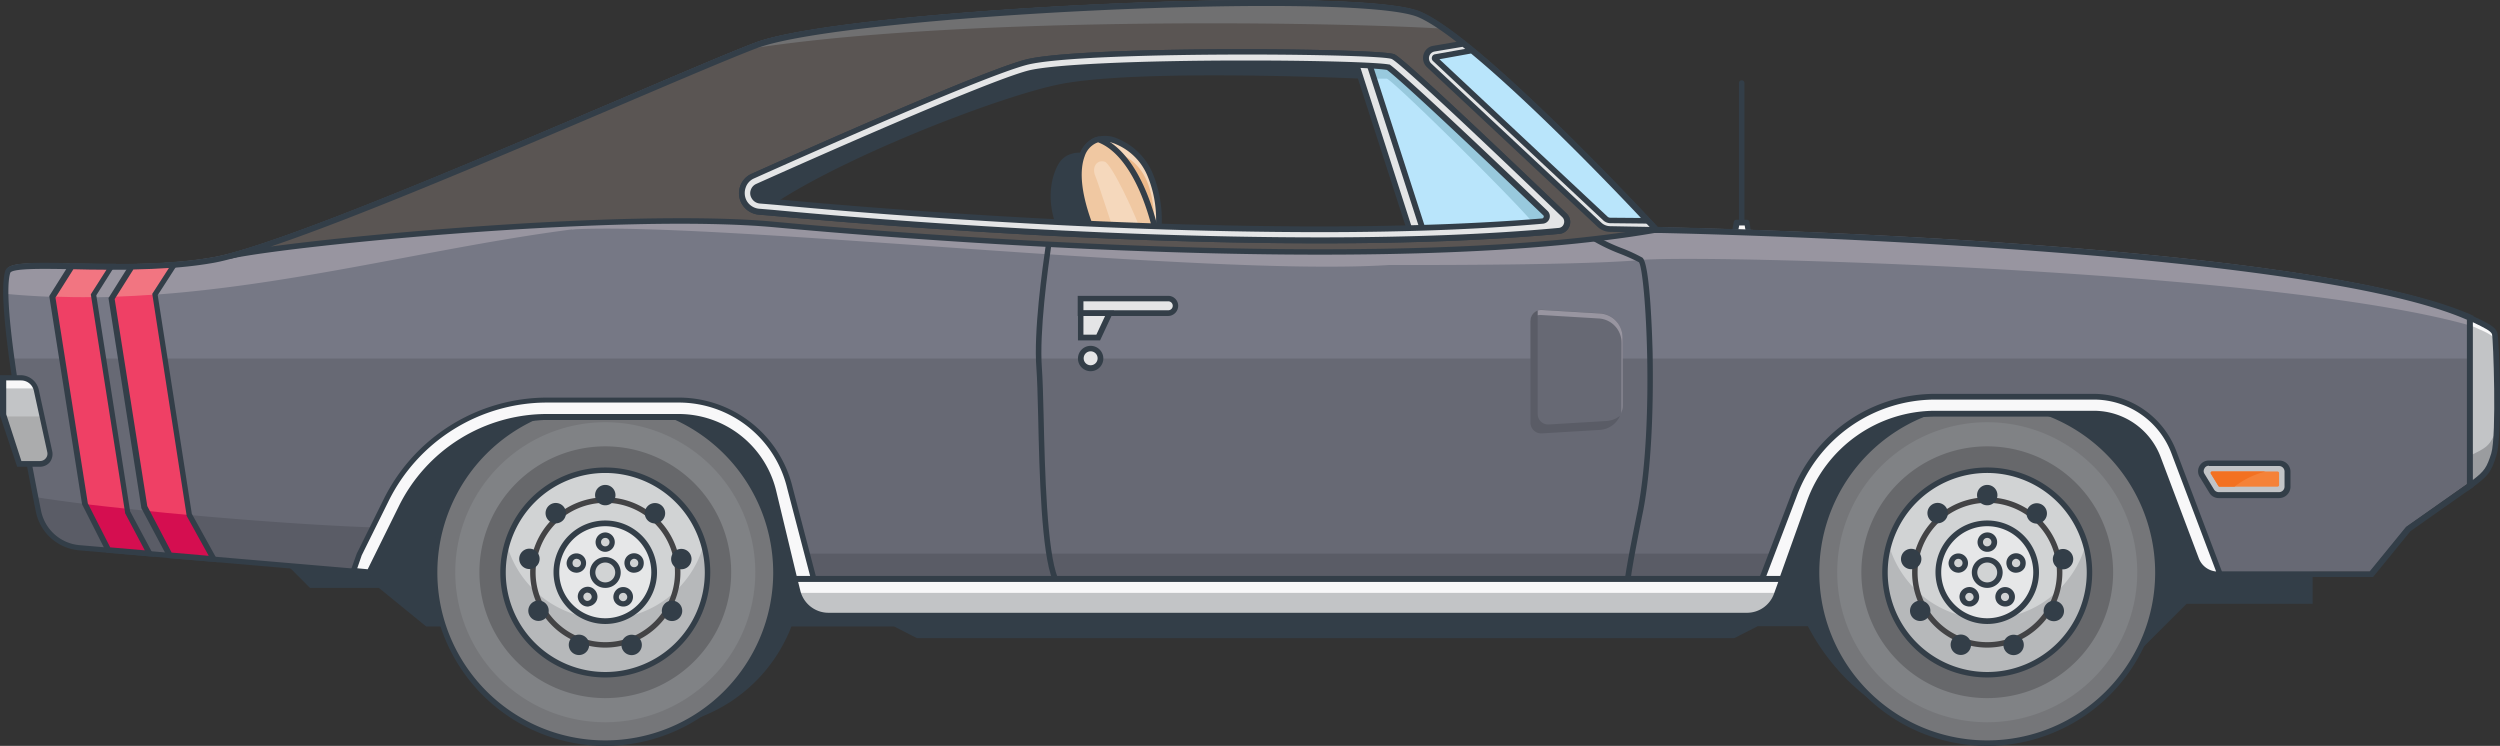  <svg id="car" xmlns="http://www.w3.org/2000/svg" width="578.884" height="172.711" viewBox="0 0 578.884 172.711">
                <rect x="0" y="0" width="578.884" height="172.711" fill="#333333" stroke="none"/>
                <g id="Group_141" data-name="Group 141" transform="translate(307.61 -1618.709)">
                  <g transform="translate(-307.61 1618.709)">
                    <g id="Group_45" data-name="Group 45">
                      <g id="Group_3" data-name="Group 3" transform="translate(400.797 18.616)">
                        <path id="Path_2" data-name="Path 2" d="M897.134,493.326a.639.639,0,0,1-.634-.634V460.434a.634.634,0,1,1,1.267,0v32.259A.575.575,0,0,1,897.134,493.326Z" transform="translate(-894.634 -459.8)" fill="#333e48"/>
                        <path id="Path_3" data-name="Path 3" d="M895.091,516.9h2.362l.634,3.687H894.4Z" transform="translate(-893.744 -484.007)" fill="#f8f8f9"/>
                        <path id="Path_4" data-name="Path 4" d="M897.6,520.754h-3.687a.626.626,0,0,1-.518-.23.588.588,0,0,1-.115-.518l.634-3.687a.675.675,0,0,1,.634-.519h2.362a.627.627,0,0,1,.634.519l.633,3.687a.553.553,0,0,1-.115.518C898.007,520.7,897.834,520.754,897.6,520.754Zm-2.88-1.267h2.131l-.4-2.362h-1.267Z" transform="translate(-893.261 -483.541)" fill="#333e48"/>
                      </g>
                      <path id="Path_5" data-name="Path 5" d="M295.4,571.6v37.674l15.381,15.439h15.957l10.945,8.929H446.039l5.3,2.707H640.573l5.415-2.765h18.088l5.53,6.682h63.827L745.3,628.4h29.206V571.6Z" transform="translate(-239.004 -488.581)" fill="#333e48"/>
                      <g id="Group_4" data-name="Group 4" transform="translate(112.561 95.289)">
                        <path id="Path_6" data-name="Path 6" d="M466.059,629.48a36.58,36.58,0,1,1-36.58-36.58,36.58,36.58,0,0,1,36.58,36.58Z" transform="translate(-392.9 -592.9)" fill="#333e48"/>
                        <path id="Path_7" data-name="Path 7" d="M954.28,592.9a36.558,36.558,0,0,0-36.58,36.58c0,13.249,16.36,36.58,36.58,36.58a36.58,36.58,0,0,0,0-73.159Z" transform="translate(-615.386 -592.9)" fill="#333e48"/>
                      </g>
                      <g id="Group_37" data-name="Group 37" transform="translate(100.003 92.409)">
                        <g id="rear-wheel" data-name="Component 14 – 1" transform="translate(0 0)">
                          <path id="Path_8" data-name="Path 8" d="M451.235,628.417A39.517,39.517,0,1,1,411.717,588.9a39.517,39.517,0,0,1,39.517,39.517Z" transform="translate(-371.566 -588.324)" fill="#757679"/>
                          <path id="Path_9" data-name="Path 9" d="M449.972,631.936A34.736,34.736,0,1,1,415.236,597.2a34.736,34.736,0,0,1,34.736,34.736Z" transform="translate(-375.085 -591.843)" fill="#808285"/>
                          <path id="Path_10" data-name="Path 10" d="M448.5,636.049A29.148,29.148,0,1,1,419.348,606.9,29.148,29.148,0,0,1,448.5,636.049Z" transform="translate(-379.197 -595.955)" fill="#67686b"/>
                          <path id="Path_11" data-name="Path 11" d="M411.251,668.2A40.151,40.151,0,1,1,451.4,628.051,40.184,40.184,0,0,1,411.251,668.2Zm0-79.035a38.884,38.884,0,1,0,38.884,38.884A38.942,38.942,0,0,0,411.251,589.167Z" transform="translate(-371.1 -587.9)" fill="#333e48"/>
                          <path id="Path_12" data-name="Path 12" d="M447.052,640.076A23.676,23.676,0,1,1,423.376,616.4,23.676,23.676,0,0,1,447.052,640.076Z" transform="translate(-383.225 -599.982)" fill="#d1d3d4"/>
                          <path id="Path_13" data-name="Path 13" d="M423.376,663.582A23.759,23.759,0,0,1,400.564,646.3a23.69,23.69,0,1,0,46.488,6.452,23.889,23.889,0,0,0-.864-6.452A23.64,23.64,0,0,1,423.376,663.582Z" transform="translate(-383.225 -612.658)" fill="#b6b8ba"/>
                          <path id="Path_14" data-name="Path 14" d="M422.91,664.019a24.31,24.31,0,1,1,24.31-24.31A24.314,24.314,0,0,1,422.91,664.019Zm0-47.352a23.042,23.042,0,1,0,23.042,23.042A23.073,23.073,0,0,0,422.91,616.667Z" transform="translate(-382.758 -599.558)" fill="#333e48"/>
                          <path id="Path_15" data-name="Path 15" d="M428,662.194a17.4,17.4,0,1,1,17.4-17.4A17.418,17.418,0,0,1,428,662.194Zm0-33.526a16.13,16.13,0,1,0,16.13,16.13A16.14,16.14,0,0,0,428,628.667Z" transform="translate(-387.846 -604.646)" fill="#434345"/>
                          <path id="Path_16" data-name="Path 16" d="M443.8,649.148A11.348,11.348,0,1,1,432.448,637.8,11.348,11.348,0,0,1,443.8,649.148Z" transform="translate(-392.297 -609.055)" fill="#e6e7e8"/>
                          <path id="Path_17" data-name="Path 17" d="M431.982,660.664a11.982,11.982,0,1,1,11.982-11.982A11.973,11.973,0,0,1,431.982,660.664Zm0-22.639a10.657,10.657,0,1,0,10.657,10.657A10.67,10.67,0,0,0,431.982,638.025Z" transform="translate(-391.831 -608.588)" fill="#333e48"/>
                          <path id="Path_18" data-name="Path 18" d="M441.576,655.338a2.938,2.938,0,1,1-2.938-2.938A2.938,2.938,0,0,1,441.576,655.338Z" transform="translate(-398.487 -615.244)" fill="#d1d3d4"/>
                          <path id="Path_19" data-name="Path 19" d="M438.172,658.543a3.572,3.572,0,1,1,3.572-3.572A3.553,3.553,0,0,1,438.172,658.543Zm0-5.876a2.3,2.3,0,1,0,2.3,2.3A2.311,2.311,0,0,0,438.172,652.667Z" transform="translate(-398.02 -614.82)" fill="#333e48"/>
                          <g id="Group_10" data-name="Group 10" transform="translate(31.195 30.877)">
                            <g id="Group_5" data-name="Group 5" transform="translate(6.709)">
                              <path id="Path_20" data-name="Path 20" d="M441.226,644.213a1.613,1.613,0,1,1-1.613-1.613A1.613,1.613,0,0,1,441.226,644.213Z" transform="translate(-437.366 -641.966)" fill="#d1d3d4"/>
                              <path id="Path_21" data-name="Path 21" d="M439.147,645.993a2.249,2.249,0,0,1-2.247-2.247,2.288,2.288,0,0,1,2.247-2.247,2.247,2.247,0,0,1,0,4.493Zm0-3.226a.971.971,0,0,0-.979.979.979.979,0,1,0,1.959,0A.971.971,0,0,0,439.147,642.767Z" transform="translate(-436.9 -641.5)" fill="#333e48"/>
                            </g>
                            <g id="Group_6" data-name="Group 6" transform="translate(0 4.833)">
                              <path id="Path_22" data-name="Path 22" d="M3.226,1.613A1.613,1.613,0,1,1,1.613,0,1.613,1.613,0,0,1,3.226,1.613Z" transform="translate(0.28 3.279) rotate(-72.002)" fill="#d1d3d4"/>
                              <path id="Path_23" data-name="Path 23" d="M427.527,654.389a2.892,2.892,0,0,1-.691-.115,2.272,2.272,0,0,1-1.325-1.094,2.016,2.016,0,0,1-.115-1.728h0a2.241,2.241,0,1,1,2.131,2.938Zm-.864-2.535a1.124,1.124,0,0,0,.058.749.792.792,0,0,0,.576.461.966.966,0,1,0,.576-1.843.927.927,0,0,0-1.21.634Z" transform="translate(-425.253 -649.89)" fill="#333e48"/>
                            </g>
                            <g id="Group_7" data-name="Group 7" transform="translate(2.584 12.58)">
                              <path id="Path_24" data-name="Path 24" d="M3.226,1.613A1.613,1.613,0,1,1,1.613,0,1.613,1.613,0,0,1,3.226,1.613Z" transform="matrix(0.588, -0.809, 0.809, 0.588, 0.015, 2.689)" fill="#d1d3d4"/>
                              <path id="Path_25" data-name="Path 25" d="M432.021,667.925a2.308,2.308,0,0,1-1.325-.461,2.4,2.4,0,0,1-.922-1.5,2.162,2.162,0,0,1,.4-1.671,2.4,2.4,0,0,1,1.5-.922,2.162,2.162,0,0,1,1.671.4,2.4,2.4,0,0,1,.922,1.5,2.162,2.162,0,0,1-.4,1.671,2.4,2.4,0,0,1-1.5.922A.73.73,0,0,1,432.021,667.925Zm0-3.226h-.173a1.1,1.1,0,0,0-.634.4.938.938,0,0,0,.23,1.325h0a.8.8,0,0,0,.691.173,1.1,1.1,0,0,0,.634-.4.8.8,0,0,0,.173-.691,1.1,1.1,0,0,0-.4-.634A1.831,1.831,0,0,0,432.021,664.7Z" transform="translate(-429.738 -663.338)" fill="#333e48"/>
                            </g>
                            <g id="Group_8" data-name="Group 8" transform="translate(10.821 12.637)">
                              <path id="Path_26" data-name="Path 26" d="M3.226,1.613A1.613,1.613,0,1,1,1.613,0,1.613,1.613,0,0,1,3.226,1.613Z" transform="matrix(0.809, -0.588, 0.588, 0.809, 0.028, 1.913)" fill="#d1d3d4"/>
                              <path id="Path_27" data-name="Path 27" d="M446.32,667.966a2.4,2.4,0,0,1-1.843-.922,2.162,2.162,0,0,1-.4-1.671,2.455,2.455,0,0,1,.922-1.5,2.27,2.27,0,0,1,2.65,3.687h0A2.242,2.242,0,0,1,446.32,667.966Zm0-3.168a1.111,1.111,0,0,0-.576.173.944.944,0,0,0-.4.634.757.757,0,0,0,.173.691.951.951,0,1,0,1.555-1.094A.839.839,0,0,0,446.32,664.8Z" transform="translate(-444.038 -663.437)" fill="#333e48"/>
                            </g>
                            <g id="Group_9" data-name="Group 9" transform="translate(13.391 4.838)">
                              <path id="Path_28" data-name="Path 28" d="M3.226,1.613A1.613,1.613,0,1,1,1.613,0,1.613,1.613,0,0,1,3.226,1.613Z" transform="translate(0.225 1.235) rotate(-17.998)" fill="#d1d3d4"/>
                              <path id="Path_29" data-name="Path 29" d="M450.746,654.393a2.147,2.147,0,0,1-2.131-1.555,2.241,2.241,0,1,1,4.263-1.383h0a2.538,2.538,0,0,1-.115,1.728,2.114,2.114,0,0,1-1.325,1.095A2.892,2.892,0,0,1,450.746,654.393Zm0-3.226a.52.52,0,0,0-.288.057,1,1,0,0,0-.634,1.21.915.915,0,0,0,.461.576,1.094,1.094,0,0,0,.749.058.916.916,0,0,0,.576-.461,1.1,1.1,0,0,0,.058-.749A.986.986,0,0,0,450.746,651.167Z" transform="translate(-448.499 -649.899)" fill="#333e48"/>
                            </g>
                          </g>
                          <g id="Group_11" data-name="Group 11" transform="translate(37.789 19.874)">
                            <path id="Path_30" data-name="Path 30" d="M441.424,624.762a2.362,2.362,0,1,1-2.362-2.362A2.362,2.362,0,0,1,441.424,624.762Z" transform="translate(-436.7 -622.4)" fill="#333e48"/>
                          </g>
                          <g id="Group_12" data-name="Group 12" transform="translate(25.358 23.089)">
                            <path id="Path_31" data-name="Path 31" d="M4.724,2.362A2.362,2.362,0,1,1,2.362,0,2.362,2.362,0,0,1,4.724,2.362Z" transform="translate(0 3.036) rotate(-40.002)" fill="#333e48"/>
                          </g>
                          <g id="Group_13" data-name="Group 13" transform="translate(19.849 34.259)">
                            <path id="Path_32" data-name="Path 32" d="M4.724,2.362A2.362,2.362,0,1,1,2.362,0,2.362,2.362,0,0,1,4.724,2.362Z" transform="translate(0 4.652) rotate(-80.003)" fill="#333e48"/>
                          </g>
                          <g id="Group_14" data-name="Group 14" transform="translate(21.464 45.781)">
                            <path id="Path_33" data-name="Path 33" d="M4.724,2.362A2.362,2.362,0,1,1,2.362,0,2.362,2.362,0,0,1,4.724,2.362Z" transform="matrix(0.866, -0.5, 0.5, 0.866, 0, 2.362)" fill="#333e48"/>
                          </g>
                          <g id="Group_15" data-name="Group 15" transform="translate(31.032 53.881)">
                            <path id="Path_34" data-name="Path 34" d="M4.724,2.362A2.362,2.362,0,1,1,2.362,0,2.362,2.362,0,0,1,4.724,2.362Z" transform="translate(0 4.439) rotate(-70.001)" fill="#333e48"/>
                          </g>
                          <g id="Group_16" data-name="Group 16" transform="translate(43.229 53.901)">
                            <path id="Path_35" data-name="Path 35" d="M4.724,2.362A2.362,2.362,0,1,1,2.362,0,2.362,2.362,0,0,1,4.724,2.362Z" transform="translate(0 1.615) rotate(-19.999)" fill="#333e48"/>
                          </g>
                          <g id="Group_17" data-name="Group 17" transform="translate(52.382 45.808)">
                            <path id="Path_36" data-name="Path 36" d="M4.724,2.362A2.362,2.362,0,1,1,2.362,0,2.362,2.362,0,0,1,4.724,2.362Z" transform="matrix(0.5, -0.866, 0.866, 0.5, 0, 4.091)" fill="#333e48"/>
                          </g>
                          <g id="Group_18" data-name="Group 18" transform="translate(55.026 34.311)">
                            <path id="Path_37" data-name="Path 37" d="M4.724,2.362A2.362,2.362,0,1,1,2.362,0,2.362,2.362,0,0,1,4.724,2.362Z" transform="translate(0 0.82) rotate(-9.997)" fill="#333e48"/>
                          </g>
                          <g id="Group_19" data-name="Group 19" transform="translate(48.33 23.109)">
                            <path id="Path_38" data-name="Path 38" d="M4.724,2.362A2.362,2.362,0,1,1,2.362,0,2.362,2.362,0,0,1,4.724,2.362Z" transform="translate(0 3.618) rotate(-49.998)" fill="#333e48"/>
                          </g>
                        </g>
                      </g>
                      <g id="Group_37_2" data-name="Group 37_2" transform="translate(420 92.409)">
                          <g id="front-wheel" data-name="Group 37_2" transform="translate(0 0)">
                          <path id="Path_39" data-name="Path 39" d="M1006.135,628.417A39.517,39.517,0,1,1,966.617,588.9a39.518,39.518,0,0,1,39.518,39.517Z" transform="translate(-926.466 -588.324)" fill="#757679"/>
                          <path id="Path_40" data-name="Path 40" d="M1004.872,631.936A34.736,34.736,0,1,1,970.136,597.2,34.736,34.736,0,0,1,1004.872,631.936Z" transform="translate(-929.985 -591.843)" fill="#808285"/>
                          <path id="Path_41" data-name="Path 41" d="M1003.4,636.049A29.149,29.149,0,1,1,974.248,606.9a29.148,29.148,0,0,1,29.149,29.148Z" transform="translate(-934.097 -595.955)" fill="#67686b"/>
                          <path id="Path_42" data-name="Path 42" d="M966.151,668.2a40.151,40.151,0,1,1,40.151-40.151A40.184,40.184,0,0,1,966.151,668.2Zm0-79.035a38.884,38.884,0,1,0,38.884,38.884A38.942,38.942,0,0,0,966.151,589.167Z" transform="translate(-926 -587.9)" fill="#333e48"/>
                          <path id="Path_43" data-name="Path 43" d="M1001.952,640.076A23.676,23.676,0,1,1,978.276,616.4,23.676,23.676,0,0,1,1001.952,640.076Z" transform="translate(-938.125 -599.982)" fill="#d1d3d4"/>
                          <path id="Path_44" data-name="Path 44" d="M978.276,663.582A23.759,23.759,0,0,1,955.464,646.3a23.69,23.69,0,1,0,46.488,6.452,23.886,23.886,0,0,0-.864-6.452A23.691,23.691,0,0,1,978.276,663.582Z" transform="translate(-938.125 -612.658)" fill="#b6b8ba"/>
                          <path id="Path_45" data-name="Path 45" d="M977.81,664.019a24.31,24.31,0,1,1,24.31-24.31A24.314,24.314,0,0,1,977.81,664.019Zm0-47.352a23.042,23.042,0,1,0,23.042,23.042A23.073,23.073,0,0,0,977.81,616.667Z" transform="translate(-937.659 -599.559)" fill="#333e48"/>
                          <path id="Path_46" data-name="Path 46" d="M982.9,662.194a17.4,17.4,0,1,1,17.4-17.4A17.418,17.418,0,0,1,982.9,662.194Zm0-33.526a16.13,16.13,0,1,0,16.13,16.13A16.14,16.14,0,0,0,982.9,628.667Z" transform="translate(-942.746 -604.646)" fill="#434345"/>
                          <path id="Path_47" data-name="Path 47" d="M998.7,649.148A11.348,11.348,0,1,1,987.348,637.8,11.348,11.348,0,0,1,998.7,649.148Z" transform="translate(-947.197 -609.055)" fill="#e6e7e8"/>
                          <path id="Path_48" data-name="Path 48" d="M986.882,660.664a11.982,11.982,0,1,1,11.982-11.982A11.973,11.973,0,0,1,986.882,660.664Zm0-22.639a10.657,10.657,0,1,0,10.657,10.657A10.67,10.67,0,0,0,986.882,638.025Z" transform="translate(-946.731 -608.589)" fill="#333e48"/>
                          <path id="Path_49" data-name="Path 49" d="M996.476,655.338a2.938,2.938,0,1,1-2.938-2.938,2.938,2.938,0,0,1,2.938,2.938Z" transform="translate(-953.387 -615.244)" fill="#d1d3d4"/>
                          <path id="Path_50" data-name="Path 50" d="M993.072,658.543a3.572,3.572,0,1,1,3.572-3.572A3.589,3.589,0,0,1,993.072,658.543Zm0-5.876a2.3,2.3,0,1,0,2.3,2.3A2.311,2.311,0,0,0,993.072,652.667Z" transform="translate(-952.921 -614.82)" fill="#333e48"/>
                          <g id="Group_26" data-name="Group 26" transform="translate(31.195 30.877)">
                            <g id="Group_21" data-name="Group 21" transform="translate(6.709)">
                              <path id="Path_51" data-name="Path 51" d="M996.126,644.213a1.613,1.613,0,1,1-1.613-1.613A1.613,1.613,0,0,1,996.126,644.213Z" transform="translate(-992.266 -641.966)" fill="#d1d3d4"/>
                              <path id="Path_52" data-name="Path 52" d="M994.047,645.993a2.249,2.249,0,0,1-2.247-2.247,2.288,2.288,0,0,1,2.247-2.247,2.247,2.247,0,1,1,0,4.493Zm0-3.226a.971.971,0,0,0-.979.979.937.937,0,0,0,.979.979.979.979,0,1,0,0-1.959Z" transform="translate(-991.8 -641.5)" fill="#333e48"/>
                            </g>
                            <g id="Group_22" data-name="Group 22" transform="translate(0 4.833)">
                              <path id="Path_53" data-name="Path 53" d="M3.226,1.613A1.613,1.613,0,1,1,1.613,0,1.613,1.613,0,0,1,3.226,1.613Z" transform="translate(0.26 3.244) rotate(-72.002)" fill="#d1d3d4"/>
                              <path id="Path_54" data-name="Path 54" d="M982.427,654.389a2.89,2.89,0,0,1-.691-.115,2.272,2.272,0,0,1-1.325-1.094,2.016,2.016,0,0,1-.115-1.728h0a2.241,2.241,0,0,1,4.263,1.383A2.285,2.285,0,0,1,982.427,654.389Zm-.922-2.535a.966.966,0,1,0,1.21-.634A.949.949,0,0,0,981.505,651.854Z" transform="translate(-980.153 -649.89)" fill="#333e48"/>
                            </g>
                            <g id="Group_23" data-name="Group 23" transform="translate(2.526 12.638)">
                              <path id="Path_55" data-name="Path 55" d="M3.226,1.613A1.613,1.613,0,1,1,1.613,0,1.613,1.613,0,0,1,3.226,1.613Z" transform="matrix(0.588, -0.809, 0.809, 0.588, 0.035, 2.666)" fill="#d1d3d4"/>
                              <path id="Path_56" data-name="Path 56" d="M986.821,667.967a2.739,2.739,0,0,1-1.325-.4h0a2.4,2.4,0,0,1-.922-1.5,2.161,2.161,0,0,1,.4-1.671,2.4,2.4,0,0,1,1.5-.922,2.162,2.162,0,0,1,1.671.4,2.4,2.4,0,0,1,.922,1.5,2.161,2.161,0,0,1-.4,1.67,2.4,2.4,0,0,1-1.5.922Zm0-3.168a.839.839,0,0,0-.749.4.8.8,0,0,0-.173.691,1.094,1.094,0,0,0,.4.634h0a.8.8,0,0,0,.691.173,1.1,1.1,0,0,0,.634-.4.8.8,0,0,0,.173-.691,1.1,1.1,0,0,0-.4-.634A.975.975,0,0,0,986.821,664.8Z" transform="translate(-984.538 -663.438)" fill="#333e48"/>
                            </g>
                            <g id="Group_24" data-name="Group 24" transform="translate(10.82 12.636)">
                              <path id="Path_57" data-name="Path 57" d="M3.226,1.613A1.613,1.613,0,1,1,1.613,0,1.613,1.613,0,0,1,3.226,1.613Z" transform="matrix(0.809, -0.588, 0.588, 0.809, 0.02, 1.896)" fill="#d1d3d4"/>
                              <path id="Path_58" data-name="Path 58" d="M1001.22,667.966a2.4,2.4,0,0,1-1.843-.922,2.27,2.27,0,1,1,3.168.518h0A2.243,2.243,0,0,1,1001.22,667.966Zm0-3.168a1.111,1.111,0,0,0-.576.173.951.951,0,0,0,1.095,1.555h0a.992.992,0,0,0,.23-1.325A.839.839,0,0,0,1001.22,664.8Z" transform="translate(-998.937 -663.436)" fill="#333e48"/>
                            </g>
                            <g id="Group_25" data-name="Group 25" transform="translate(13.391 4.838)">
                              <path id="Path_59" data-name="Path 59" d="M3.226,1.613A1.613,1.613,0,1,1,1.613,0,1.613,1.613,0,0,1,3.226,1.613Z" transform="translate(0.237 1.234) rotate(-17.998)" fill="#d1d3d4"/>
                              <path id="Path_60" data-name="Path 60" d="M1005.646,654.393a2.147,2.147,0,0,1-2.131-1.555,2.241,2.241,0,1,1,4.263-1.383h0a2.538,2.538,0,0,1-.115,1.728,2.272,2.272,0,0,1-1.325,1.095A2.89,2.89,0,0,1,1005.646,654.393Zm0-3.226a.52.52,0,0,0-.288.057,1,1,0,0,0-.634,1.21.915.915,0,0,0,.461.576,1.1,1.1,0,0,0,.749.058.915.915,0,0,0,.576-.461,1.094,1.094,0,0,0,.058-.749A1.045,1.045,0,0,0,1005.646,651.167Z" transform="translate(-1003.399 -649.899)" fill="#333e48"/>
                            </g>
                          </g>
                          <g id="Group_27" data-name="Group 27" transform="translate(37.789 19.874)">
                            <path id="Path_61" data-name="Path 61" d="M996.324,624.762a2.362,2.362,0,1,1-2.362-2.362,2.362,2.362,0,0,1,2.362,2.362Z" transform="translate(-991.6 -622.4)" fill="#333e48"/>
                          </g>
                          <g id="Group_28" data-name="Group 28" transform="translate(25.339 23.071)">
                            <path id="Path_62" data-name="Path 62" d="M4.724,2.362A2.362,2.362,0,1,1,2.362,0,2.362,2.362,0,0,1,4.724,2.362Z" transform="translate(0 3.036) rotate(-40.002)" fill="#333e48"/>
                          </g>
                          <g id="Group_29" data-name="Group 29" transform="translate(19.805 34.296)">
                            <path id="Path_63" data-name="Path 63" d="M4.724,2.362A2.362,2.362,0,1,1,2.362,0,2.362,2.362,0,0,1,4.724,2.362Z" transform="translate(0 4.652) rotate(-80.003)" fill="#333e48"/>
                          </g>
                          <g id="Group_30" data-name="Group 30" transform="translate(21.404 45.799)">
                            <path id="Path_64" data-name="Path 64" d="M4.724,2.362A2.362,2.362,0,1,1,2.362,0,2.362,2.362,0,0,1,4.724,2.362Z" transform="matrix(0.866, -0.5, 0.5, 0.866, 0, 2.362)" fill="#333e48"/>
                          </g>
                          <g id="Group_31" data-name="Group 31" transform="translate(31.011 53.858)">
                            <path id="Path_65" data-name="Path 65" d="M4.724,2.362A2.362,2.362,0,1,1,2.362,0,2.362,2.362,0,0,1,4.724,2.362Z" transform="translate(0 4.439) rotate(-70.001)" fill="#333e48"/>
                          </g>
                          <g id="Group_32" data-name="Group 32" transform="translate(43.23 53.9)">
                            <path id="Path_66" data-name="Path 66" d="M4.724,2.362A2.362,2.362,0,1,1,2.362,0,2.362,2.362,0,0,1,4.724,2.362Z" transform="translate(0 1.615) rotate(-19.999)" fill="#333e48"/>
                          </g>
                          <g id="Group_33" data-name="Group 33" transform="translate(52.343 45.847)">
                            <path id="Path_67" data-name="Path 67" d="M4.724,2.362A2.362,2.362,0,1,1,2.362,0,2.362,2.362,0,0,1,4.724,2.362Z" transform="matrix(0.5, -0.866, 0.866, 0.5, 0, 4.091)" fill="#333e48"/>
                          </g>
                          <g id="Group_34" data-name="Group 34" transform="translate(54.967 34.333)">
                            <path id="Path_68" data-name="Path 68" d="M4.724,2.362A2.362,2.362,0,1,1,2.362,0,2.362,2.362,0,0,1,4.724,2.362Z" transform="translate(0 0.82) rotate(-9.997)" fill="#333e48"/>
                          </g>
                          <g id="Group_35" data-name="Group 35" transform="translate(48.289 23.151)">
                            <path id="Path_69" data-name="Path 69" d="M4.724,2.362A2.362,2.362,0,1,1,2.362,0,2.362,2.362,0,0,1,4.724,2.362Z" transform="translate(0 3.618) rotate(-49.998)" fill="#333e48"/>
                          </g>
                        </g>
                      </g>
                      <path id="Path_70" data-name="Path 70" d="M581.916,480.122s-40.5-43.665-54.9-49.886c-14.344-6.221-133.242-.634-153.749,7.2-20.45,7.834-104.727,45.969-125.407,49.656s-46.6-.634-47.7,2.765c-2.189,6.913,4.032,40.093,7.086,55.359a10.585,10.585,0,0,0,9.447,8.468l67.11,5.76,7.316-14.862a37.909,37.909,0,0,1,33.987-21.141h30.243a22.611,22.611,0,0,1,22.005,17.339l5.53,22.985a7.389,7.389,0,0,0,7.143,5.645h212.68a7.326,7.326,0,0,0,6.913-4.9l7.6-21.257a30.944,30.944,0,0,1,29.148-20.565h36.752a15.906,15.906,0,0,1,14.862,10.254l8.814,23.388a5.542,5.542,0,0,0,5.127,3.572H747.3l8.468-10.427,14.344-10.139V500.457C730.884,482.83,581.916,480.122,581.916,480.122Zm-22.466.288c-15.611,1.44-34.1,2.189-55.3,2.189-54.725,0-110.084-4.839-125.753-6.279-1.267-.115-2.65-.23-4.09-.346a4.577,4.577,0,0,1-3.572-2.247,4.343,4.343,0,0,1,2.016-6.049c13.192-5.933,53-23.618,63.136-26.326,12.27-3.283,81.973-2.765,85.084-1.325,2.535,1.21,30.128,27.535,39.69,36.752A2.1,2.1,0,0,1,559.45,480.41Z" transform="translate(-198.436 -427.519)" fill="#676974"/>
                      <path id="Path_71" data-name="Path 71" d="M527.132,431.336c-14.344-6.221-133.242-.634-153.749,7.2-20.45,7.834-104.727,45.969-125.407,49.656s-46.6-.634-47.7,2.765c-.922,3-.288,10.83.979,20.047h569.2v-9.447c-39.517-17.627-188.428-20.335-188.428-20.335S541.476,437.557,527.132,431.336Zm32.374,50.175c-15.611,1.44-34.1,2.189-55.3,2.189-54.725,0-110.084-4.839-125.753-6.279-1.267-.115-2.65-.23-4.09-.346a4.577,4.577,0,0,1-3.572-2.247,4.343,4.343,0,0,1,2.016-6.049c13.192-5.933,53-23.618,63.136-26.326,12.27-3.284,81.973-2.765,85.084-1.325,2.535,1.21,30.128,27.535,39.69,36.752A2.1,2.1,0,0,1,559.507,481.51Z" transform="translate(-198.492 -427.985)" fill="#767885"/>
                      <path id="Path_72" data-name="Path 72" d="M514.4,650l2.074,8.7a7.389,7.389,0,0,0,7.143,5.645H736.3a7.326,7.326,0,0,0,6.913-4.9L746.551,650H514.4Z" transform="translate(-331.848 -521.818)" fill="#5a5c66"/>
                      <path id="Path_73" data-name="Path 73" d="M675.775,481.222s-40.5-43.665-54.9-49.886c-14.344-6.221-133.242-.634-153.749,7.2-5.185,2.016-14.517,5.933-25.807,10.772L421.1,467.973l3.687,13.134c33.757-1.843,146.664,11,189.177,8.238,0,0,43.78.173,58.182-1.152,14.344-1.325,146.318,2.189,192.057,15.15v-1.728C824.743,483.93,675.775,481.222,675.775,481.222Zm-22.466.288c-15.611,1.44-34.1,2.189-55.3,2.189-54.725,0-110.084-4.839-125.753-6.279-1.267-.115-2.65-.23-4.09-.346a4.577,4.577,0,0,1-3.572-2.247,4.343,4.343,0,0,1,2.016-6.049c13.192-5.933,53-23.618,63.136-26.326,12.27-3.284,81.973-2.765,85.083-1.325,2.535,1.21,30.128,27.535,39.69,36.752A2.1,2.1,0,0,1,653.308,481.51Z" transform="translate(-292.294 -427.985)" fill="#9895a0"/>
                      <path id="Path_74" data-name="Path 74" d="M294.118,634.443c-22.927-.518-64.115-4.205-82.318-7.143.23,1.152.461,2.247.634,3.226a10.585,10.585,0,0,0,9.447,8.468l67.111,5.761Z" transform="translate(-203.562 -512.195)" fill="#5a5c66"/>
                      <path id="Path_75" data-name="Path 75" d="M252.279,524.306h0q-2.506.691-4.32,1.037c-20.68,3.687-46.6-.634-47.7,2.765a18.825,18.825,0,0,0-.461,5.069c55.071,5.242,108.644-16.3,156.745-16.878C317.834,516.184,264.03,521.887,252.279,524.306Z" transform="translate(-198.475 -465.136)" fill="#9895a0"/>
                      <path id="Path_76" data-name="Path 76" d="M602.5,570.643H389.815a8.012,8.012,0,0,1-7.777-6.106l-5.53-22.985a21.937,21.937,0,0,0-21.372-16.821H324.894a37.055,37.055,0,0,0-33.411,20.738l-7.546,15.265-.461-.058-67.111-5.76a11.2,11.2,0,0,1-10.023-8.986c-3.572-17.858-9.217-48.792-7.085-55.7.634-2.016,5.357-2.016,15.9-1.786,9.62.23,21.545.461,32.317-1.44,14.517-2.592,60.313-22.178,93.782-36.407,13.653-5.818,25.462-10.887,31.51-13.192,11.406-4.378,49.886-7.546,79.381-8.929s66.822-1.728,74.887,1.728c14,6.049,51.5,46.2,54.9,49.829,7.316.173,150.063,3.284,188.428,20.392l.4.173v39.633l-14.574,10.254-8.641,10.6H711.831a6.245,6.245,0,0,1-5.761-3.975l-8.814-23.388a15.345,15.345,0,0,0-14.229-9.851H646.275a30.271,30.271,0,0,0-28.515,20.1l-7.6,21.257A8.291,8.291,0,0,1,602.5,570.643Zm-277.6-47.294h30.243a23.234,23.234,0,0,1,22.639,17.8l5.53,22.985a6.715,6.715,0,0,0,6.509,5.127H602.5a6.652,6.652,0,0,0,6.279-4.436l7.6-21.256A31.626,31.626,0,0,1,646.1,522.6h36.752a16.528,16.528,0,0,1,15.438,10.715l8.814,23.388a4.806,4.806,0,0,0,4.551,3.111H746.74l8.41-10.312,14.113-9.908V501.516c-39.518-17.224-186.354-20.1-187.794-20.1h-.288l-.173-.23c-.4-.461-40.554-43.665-54.668-49.714-14.171-6.106-133.011-.518-153.231,7.2-6.049,2.3-17.8,7.316-31.453,13.134-33.526,14.286-79.438,33.872-94.07,36.522-10.887,1.959-23.445,1.671-32.6,1.5-6.337-.115-14.229-.288-14.574.864-2.131,6.855,4.263,40.785,7.143,55.071a9.975,9.975,0,0,0,8.871,7.949l66.707,5.7,7.143-14.459A38.3,38.3,0,0,1,324.894,523.349Zm178.865-39.518c-54.725,0-110.142-4.839-125.811-6.279-1.267-.115-2.592-.23-4.09-.346a5.1,5.1,0,0,1-4.09-2.592,4.944,4.944,0,0,1,2.362-6.913c12.212-5.473,52.94-23.618,63.251-26.383,12.443-3.341,82.434-2.708,85.544-1.267,2.592,1.21,28.745,26.211,39.863,36.868a2.685,2.685,0,0,1,.691,2.88,2.742,2.742,0,0,1-2.362,1.843h0C543.507,483.083,524.9,483.831,503.759,483.831Zm-16.878-43.723c-20.68,0-44.472.634-51.154,2.419-10.2,2.707-50.866,20.8-63.078,26.268a3.519,3.519,0,0,0-1.959,2.189,3.732,3.732,0,0,0,.23,2.938,3.681,3.681,0,0,0,3,1.9c1.44.115,2.823.23,4.09.346,15.669,1.5,71.028,6.279,125.7,6.279,21.084,0,39.69-.749,55.244-2.189l.058.634-.058-.634a1.353,1.353,0,0,0,1.21-.979,1.451,1.451,0,0,0-.346-1.5c-22.7-21.833-37.847-35.888-39.517-36.637C518.967,440.57,503.99,440.109,486.881,440.109Z" transform="translate(-198.046 -427.484)" fill="#333e48"/>
                      <path id="Path_77" data-name="Path 77" d="M440.6,608.635A26.493,26.493,0,0,0,414.791,588.3H384.548a41.55,41.55,0,0,0-37.5,23.33l-6.164,12.443-1.382,3.8,3.687.288L350.5,613.3A37.909,37.909,0,0,1,384.49,592.16h30.243A22.611,22.611,0,0,1,436.738,609.5l5.53,22.985a7.324,7.324,0,0,0,5.991,5.53Z" transform="translate(-257.7 -495.661)" fill="#f8f8f9"/>
                      <path id="Path_78" data-name="Path 78" d="M998.821,599.789A19.852,19.852,0,0,0,980.272,587H943.52a34.916,34.916,0,0,0-32.835,23.157L900.2,637.635a7.259,7.259,0,0,0,6.567-4.9l7.6-21.257a30.944,30.944,0,0,1,29.148-20.565h36.752a15.906,15.906,0,0,1,14.862,10.254l8.814,23.388a5.542,5.542,0,0,0,5.127,3.572h.4Z" transform="translate(-495.405 -495.11)" fill="#f8f8f9"/>
                      <path id="Path_79" data-name="Path 79" d="M448.545,638.454l-.979-.173a8.023,8.023,0,0,1-6.509-5.991l-5.53-22.985a21.937,21.937,0,0,0-21.372-16.821H383.912A37.055,37.055,0,0,0,350.5,613.223l-7.546,15.266-4.954-.4,1.671-4.666,6.164-12.443A42.286,42.286,0,0,1,383.912,587.3h30.243A27.129,27.129,0,0,1,440.6,608.1ZM383.912,591.1h30.243a23.234,23.234,0,0,1,22.639,17.8l5.53,22.985a6.647,6.647,0,0,0,4.436,4.781l-7.431-28.4a25.818,25.818,0,0,0-25.174-19.816H383.912a40.964,40.964,0,0,0-36.925,22.927l-6.164,12.443-1.037,3,2.419.23,7.143-14.459A38.25,38.25,0,0,1,383.912,591.1Z" transform="translate(-257.064 -495.237)" fill="#333e48"/>
                      <path id="Path_80" data-name="Path 80" d="M898.5,637.76l10.83-28.4A35.542,35.542,0,0,1,942.741,585.8h36.752a20.505,20.505,0,0,1,19.125,13.249l11.06,29.206H1008.3a6.245,6.245,0,0,1-5.76-3.975l-8.814-23.388a15.345,15.345,0,0,0-14.228-9.851H942.741a30.271,30.271,0,0,0-28.515,20.1l-7.6,21.257a8.044,8.044,0,0,1-7.2,5.3Zm44.3-50.635a34.243,34.243,0,0,0-32.2,22.7l-10.081,26.441a6.526,6.526,0,0,0,4.954-4.32l7.6-21.256A31.626,31.626,0,0,1,942.8,589.717h36.752a16.528,16.528,0,0,1,15.438,10.715l8.814,23.388a4.758,4.758,0,0,0,4.032,3.111l-10.369-27.42a19.207,19.207,0,0,0-17.915-12.385Z" transform="translate(-494.685 -494.601)" fill="#333e48"/>
                      <g id="Group_38" data-name="Group 38" transform="translate(508.973 106.637)">
                        <path id="Path_81" data-name="Path 81" d="M1100.219,613.6h-16.3a1.878,1.878,0,0,0-1.613,2.823l2.247,3.687a1.789,1.789,0,0,0,1.613.864h14a1.942,1.942,0,0,0,1.958-1.959v-3.456A1.861,1.861,0,0,0,1100.219,613.6Z" transform="translate(-1081.467 -613.024)" fill="#c2c4c6"/>
                        <path id="Path_82" data-name="Path 82" d="M1087.9,620.341l-1.728-2.823a.34.34,0,0,1,.288-.518h15.15a.372.372,0,0,1,.346.346v2.823a.372.372,0,0,1-.346.346h-13.364A.348.348,0,0,1,1087.9,620.341Z" transform="translate(-1083.199 -614.465)" fill="#f58238"/>
                        <path id="Path_83" data-name="Path 83" d="M1099.8,621.3h-14a2.514,2.514,0,0,1-2.131-1.21l-2.247-3.687a2.5,2.5,0,0,1-.057-2.535,2.47,2.47,0,0,1,2.189-1.267h16.3a2.581,2.581,0,0,1,2.592,2.592v3.572A2.659,2.659,0,0,1,1099.8,621.3Zm-16.245-7.489a1.088,1.088,0,0,0-1.037.634,1.144,1.144,0,0,0,0,1.21l2.246,3.687a1.287,1.287,0,0,0,1.037.576h14a1.279,1.279,0,0,0,1.267-1.267v-3.514a1.279,1.279,0,0,0-1.267-1.267h-16.245Z" transform="translate(-1081.048 -612.6)" fill="#333e48"/>
                        <path id="Path_84" data-name="Path 84" d="M1098.823,617h-12.385a.324.324,0,0,0-.288.518l1.728,2.823a.317.317,0,0,0,.288.173h3.456A19.624,19.624,0,0,1,1098.823,617Z" transform="translate(-1083.181 -614.465)" fill="#f37121"/>
                      </g>
                      <path id="Path_85" data-name="Path 85" d="M255.844,602.047l-10.139-.864-5.933-11.175-7.6-48.273,4.666-7.373c3.226-.058,6.567-.173,9.851-.461l-4.436,6.913,7.95,50.981Zm-19.874-10.83-.058-.346-7.892-50,4.09-6.509c-3.284,0-6.337-.058-9.217-.173l-4.493,7.086,7.546,47.985,5.415,10.657,9.563.807Z" transform="translate(-206.36 -472.598)" fill="#ef4065"/>
                      <g id="Group_39" data-name="Group 39" transform="translate(12.04 61.302)">
                        <path id="Path_86" data-name="Path 86" d="M228.135,541.6l-.058-.518,4.09-6.509h-2.535c-.691,0-1.44,0-2.131-.058h-.4c-.634,0-1.21,0-1.843-.058h-.4c-.634,0-1.325,0-1.959-.057h-.058l-4.436,7.086C221.741,541.6,224.909,541.658,228.135,541.6Z" transform="translate(-218.4 -534.112)" fill="#f27581"/>
                        <path id="Path_87" data-name="Path 87" d="M256.929,533.9c-3.284.288-6.625.4-9.851.461l-4.378,6.97c3.284-.115,6.567-.288,9.793-.518l4.436-6.913Z" transform="translate(-228.702 -533.9)" fill="#f27581"/>
                      </g>
                      <g id="Group_40" data-name="Group 40" transform="translate(19.701 116.718)">
                        <path id="Path_88" data-name="Path 88" d="M261.63,643.111l10.139.864-5.7-10.2h0c-3.4-.288-6.74-.634-9.966-.979Z" transform="translate(-242.044 -631.245)" fill="#d50e50"/>
                        <path id="Path_89" data-name="Path 89" d="M246.677,641.564l-5.069-9.5-.058-.346-.058-.518c-3.456-.346-6.74-.749-9.793-1.095h0l5.415,10.657,3.4.288Z" transform="translate(-231.7 -630.1)" fill="#d50e50"/>
                      </g>
                      <g id="Group_41" data-name="Group 41" transform="translate(11.406 60.553)">
                        <path id="Path_90" data-name="Path 90" d="M266.619,602.245l-11.752-.979L248.7,589.687v-.115l-7.6-48.5,4.954-7.892h.346c3.572-.058,6.8-.173,9.793-.461l1.325-.115-5.012,7.777,7.892,50.635ZM255.732,600l8.583.749-5.127-9.275v-.115l-7.95-51.269,3.86-5.991c-2.535.173-5.242.288-8.238.346l-4.32,6.855,7.546,47.928Z" transform="translate(-227.39 -532.6)" fill="#333e48"/>
                        <path id="Path_91" data-name="Path 91" d="M241.667,601.275l-11.118-.979L224.9,589.12,217.3,540.9l4.781-7.6h.691c2.707.058,5.761.115,8.871.115H232.8l-4.608,7.316,7.834,50Zm-10.254-2.189,8.007.691-4.551-8.583-.058-.461L226.92,540.5l3.629-5.7c-2.707,0-5.3-.058-7.662-.115l-4.148,6.567,7.489,47.64Z" transform="translate(-217.3 -532.897)" fill="#333e48"/>
                      </g>
                      <path id="Path_92" data-name="Path 92" d="M652.177,550.941H631.9V547.6h20.277a1.672,1.672,0,0,1,1.671,1.671h0A1.672,1.672,0,0,1,652.177,550.941Z" transform="translate(-381.661 -478.406)" fill="#e4e5e6"/>
                      <path id="Path_93" data-name="Path 93" d="M651.668,551.066H630.7V546.4h20.968a2.311,2.311,0,0,1,2.3,2.3A2.361,2.361,0,0,1,651.668,551.066Zm-19.643-1.325h19.643a1.037,1.037,0,1,0,0-2.074H632.025Z" transform="translate(-381.152 -477.898)" fill="#333e48"/>
                      <path id="Path_94" data-name="Path 94" d="M635.99,558.988H631.9V553.4h6.682Z" transform="translate(-381.661 -480.865)" fill="#e4e5e6"/>
                      <path id="Path_95" data-name="Path 95" d="M635.927,559.213H630.8V552.3h8.353Zm-3.86-1.325h3l2.016-4.321h-5.012Z" transform="translate(-381.195 -480.399)" fill="#333e48"/>
                      <path id="Path_96" data-name="Path 96" d="M636.508,569.9a2.3,2.3,0,1,1-2.3-2.3A2.3,2.3,0,0,1,636.508,569.9Z" transform="translate(-381.661 -486.885)" fill="#e4e5e6"/>
                      <path id="Path_97" data-name="Path 97" d="M633.738,572.376a2.938,2.938,0,1,1,2.938-2.938A2.95,2.95,0,0,1,633.738,572.376Zm0-4.608a1.613,1.613,0,1,0,0,3.226,1.613,1.613,0,1,0,0-3.226Z" transform="translate(-381.195 -486.419)" fill="#333e48"/>
                      <path id="Path_98" data-name="Path 98" d="M617.742,603.368c-2.592-6.279-3.053-24.6-3.341-37.962-.115-4.666-.23-8.756-.4-10.945-.691-8.526,1.383-23.273,2.189-28.86l1.267.173c-.806,5.53-2.823,20.22-2.189,28.572.173,2.247.288,6.337.4,11,.288,12.5.749,31.453,3.284,37.5Z" transform="translate(-374.013 -469.08)" fill="#333e48"/>
                      <g id="Group_43" data-name="Group 43" transform="translate(53.055)">
                        <path id="Path_99" data-name="Path 99" d="M629.315,489.452c-2.189-1.037-5.933-.979-7.662,2.016-1.843,3.111-3.111,9.274.346,16.418a36.087,36.087,0,0,0,15.611,0Z" transform="translate(-429.597 -453.497)" fill="#333e48"/>
                        <g id="Group_42" data-name="Group 42" transform="translate(196.203 31.45)">
                          <path id="Path_100" data-name="Path 100" d="M647.709,491.561c-2.88-6.625-9.274-9.447-12.731-7.95s-6.509,8.065.691,24.022l14.459-1.152C649.149,503.716,650.647,498.243,647.709,491.561Z" transform="translate(-630.656 -482.562)" fill="#edb989"/>
                          <path id="Path_101" data-name="Path 101" d="M637.488,483.693c-.115.058-.173.058-.288.115.576.691.979,1.21.979,1.21,5.818,1.728,12.846,3.111,13.019,18.088a15.6,15.6,0,0,0,.346,3.572l1.037-.058c-.979-2.823.461-8.3-2.419-14.977S640.944,482.138,637.488,483.693Z" transform="translate(-633.166 -482.586)" fill="#f5d8bc"/>
                          <path id="Path_102" data-name="Path 102" d="M634.807,507.9l-.173-.4c-5.242-11.694-4.9-17.915-3.687-21.141a6.386,6.386,0,0,1,3.341-3.8,7.051,7.051,0,0,1,5.588.23,15.028,15.028,0,0,1,8.007,8.065h0a28.49,28.49,0,0,1,2.074,11.118,13.85,13.85,0,0,0,.4,3.86l.288.807Zm1.786-24.482a4.3,4.3,0,0,0-1.786.346,5.115,5.115,0,0,0-2.65,3.053c-1.095,2.938-1.44,8.7,3.456,19.7l13.249-1.037a20.84,20.84,0,0,1-.23-3.456,26.171,26.171,0,0,0-1.959-10.6,13.587,13.587,0,0,0-7.258-7.373A6.632,6.632,0,0,0,636.593,483.416Z" transform="translate(-630.198 -482.079)" fill="#333e48"/>
                          <path id="Path_103" data-name="Path 103" d="M648.746,503.6c-3.226-12.385-8.353-18.434-13.019-20.1a2.85,2.85,0,0,0-.749.23c-3.456,1.5-6.509,8.065.691,24.022l13.883-1.095C649.322,505.736,649.034,504.757,648.746,503.6Z" transform="translate(-630.656 -482.681)" fill="#f0c8a2"/>
                          <path id="Path_104" data-name="Path 104" d="M648.984,510.68c-2.189-6.394-7.662-17.742-9.217-18.261-1.786-.576-3.111,1.21-2.189,3.341.691,1.613,3.226,9.793,5.242,15.381Z" transform="translate(-633.199 -486.416)" fill="#f5d8bc"/>
                          <path id="Path_105" data-name="Path 105" d="M634.807,507.992l-.173-.4c-5.242-11.694-4.9-17.915-3.687-21.141a6.386,6.386,0,0,1,3.341-3.8,3.032,3.032,0,0,1,.864-.288l.173-.058.173.058c3.341,1.21,9.505,5.473,13.422,20.565h0c.288,1.094.576,2.131.806,3.111l.173.749Zm.4-24.31c-.173.058-.288.115-.461.173a5.114,5.114,0,0,0-2.65,3.053c-1.094,2.938-1.44,8.7,3.456,19.7l12.673-.979c-.173-.749-.4-1.5-.576-2.3h0C644.946,492.784,640.4,485.641,635.211,483.683Z" transform="translate(-630.198 -482.173)" fill="#333e48"/>
                        </g>
                        <path id="Path_106" data-name="Path 106" d="M639.112,454.542l5.876-5.357c-10.83-1.21-72.122-1.44-83.528,1.613-10.2,2.707-49.944,20.392-63.136,26.326a4.343,4.343,0,0,0-2.016,6.049,4.232,4.232,0,0,0,3.572,2.247,1.594,1.594,0,0,1,.518.058c14.977-11.175,52.364-25.98,67.975-29.437C585.942,452.065,639.112,454.542,639.112,454.542Z" transform="translate(-377.006 -436.33)" fill="#333e48"/>
                        <path id="Path_107" data-name="Path 107" d="M790.365,486.5c-9.563-9.217-37.156-35.543-39.69-36.752-.634-.288-4.09-.576-9.274-.749l13.883,43.031q18.664-.518,33.872-1.9A2.128,2.128,0,0,0,790.365,486.5Z" transform="translate(-481.138 -436.606)" fill="#b9e5fb"/>
                        <path id="Path_108" data-name="Path 108" d="M790.768,488.978l-13.249-14.747c-11.464-10.887-25.058-23.676-26.844-24.482-.634-.288-4.09-.576-9.274-.749l1.9,5.818h5.876c1.152,0,33.181,31.568,35.024,34.851a3.026,3.026,0,0,0,.634.807c1.44-.115,2.88-.23,4.32-.4A1.764,1.764,0,0,0,790.768,488.978Z" transform="translate(-481.138 -436.606)" fill="#98c9dd"/>
                        <path id="Path_109" data-name="Path 109" d="M744.411,449.115c-.922-.058-1.959-.115-3.111-.115l13.883,43.031c1.037,0,2.016-.058,3-.115Z" transform="translate(-481.095 -436.606)" fill="#e4e5e6"/>
                        <path id="Path_110" data-name="Path 110" d="M754.044,492.214,739.7,447.8l.922.058c1.095.058,2.131.115,3.111.115h.461l14.229,44.068-1.21.057c-.922,0-1.786.058-2.707.058Zm-12.5-43.031,13.422,41.706c.576,0,1.094-.058,1.671-.058L743.214,449.3A15.231,15.231,0,0,0,741.543,449.183Z" transform="translate(-480.417 -436.097)" fill="#333e48"/>
                        <path id="Path_111" data-name="Path 111" d="M565.736,431.336c-14.344-6.221-133.242-.634-153.749,7.2-19.24,7.374-94.934,41.534-121.087,48.619h0c14.171-2.88,89.461-10.6,125.868-7.143s144.705,11.579,203.809,1.21C620.577,481.222,580.08,437.557,565.736,431.336Zm32.374,50.175c-15.611,1.44-34.1,2.189-55.3,2.189-54.725,0-110.084-4.839-125.753-6.279-1.267-.115-2.65-.23-4.09-.346a4.577,4.577,0,0,1-3.572-2.247,4.343,4.343,0,0,1,2.016-6.049c13.192-5.933,53-23.618,63.136-26.326,12.27-3.284,81.973-2.765,85.083-1.325,2.535,1.21,30.128,27.535,39.69,36.752A2.1,2.1,0,0,1,598.111,481.51Z" transform="translate(-290.151 -427.985)" fill="#5a5553"/>
                        <path id="Path_112" data-name="Path 112" d="M658.6,434.619a36.09,36.09,0,0,0-5.53-3.284c-14.344-6.221-133.242-.634-153.749,7.2-.749.288-1.555.576-2.419.922C543.733,431.854,629.22,432.891,658.6,434.619Z" transform="translate(-377.484 -427.985)" fill="#707071"/>
                        <path id="Path_113" data-name="Path 113" d="M289.888,487.4l-.288-1.21.634-.173c17.915-4.9,59.276-22.524,89.519-35.427,13.653-5.818,25.462-10.887,31.51-13.192,11.406-4.378,49.886-7.546,79.323-8.929,29.494-1.383,66.822-1.728,74.887,1.728,14.344,6.164,53.458,48.273,55.071,50.059l.807.864-1.21.23c-63.539,11.118-181.054.922-203.981-1.21-35.716-3.341-110.833,4.09-125.7,7.143Zm104.151-9.39c8.3,0,15.9.23,22.293.864,22.754,2.131,138.829,12.212,202.426,1.44-5.818-6.221-40.842-43.262-53.8-48.85-14.171-6.106-133.011-.518-153.231,7.2-6.049,2.3-17.8,7.316-31.453,13.134-26.1,11.118-60.543,25.865-81.051,32.778C319.324,481.873,361.837,478.013,394.039,478.013Zm148.219,5.818c-54.725,0-110.142-4.839-125.811-6.279-1.267-.115-2.592-.23-4.09-.346a5.1,5.1,0,0,1-4.09-2.592,4.944,4.944,0,0,1,2.362-6.913c12.212-5.473,52.94-23.618,63.251-26.383,12.443-3.341,82.434-2.708,85.544-1.267,2.592,1.21,28.745,26.211,39.863,36.868a2.685,2.685,0,0,1,.691,2.88,2.743,2.743,0,0,1-2.362,1.843C582.006,483.083,563.4,483.831,542.258,483.831ZM525.38,440.109c-20.68,0-44.472.634-51.154,2.419-10.2,2.707-50.866,20.8-63.078,26.268a3.519,3.519,0,0,0-1.959,2.189,3.732,3.732,0,0,0,.23,2.938,3.681,3.681,0,0,0,3,1.9c1.44.115,2.823.23,4.09.346,15.669,1.5,71.028,6.279,125.7,6.279,21.084,0,39.69-.749,55.244-2.189l.058.634-.058-.634a1.353,1.353,0,0,0,1.21-.979,1.451,1.451,0,0,0-.346-1.5c-22.7-21.833-37.847-35.888-39.517-36.637C557.466,440.57,542.489,440.109,525.38,440.109Z" transform="translate(-289.6 -427.484)" fill="#333e48"/>
                        <path id="Path_114" data-name="Path 114" d="M686.233,486.209c-9.562-9.217-37.156-35.543-39.69-36.752-3.111-1.5-72.813-1.959-85.083,1.325-10.2,2.707-49.944,20.392-63.136,26.326a4.343,4.343,0,0,0-2.016,6.049,4.232,4.232,0,0,0,3.572,2.247c1.44.115,2.765.23,4.09.346,15.669,1.5,71.085,6.279,125.753,6.279,21.2,0,39.69-.749,55.3-2.189A2.128,2.128,0,0,0,686.233,486.209Zm-56.569,3.226c-54.61,0-109.911-4.781-125.523-6.279q-1.9-.173-4.148-.346a1.8,1.8,0,0,1-1.44-.922,1.654,1.654,0,0,1-.115-1.383,1.88,1.88,0,0,1,.922-1.037c12.155-5.473,52.709-23.5,62.733-26.211,5.357-1.44,25.174-2.362,50.4-2.362,17.743,0,30.646.461,32.95.922,2.419,1.613,16.475,14.689,36.349,33.757a1.1,1.1,0,0,1-.691,1.9C666.417,488.8,649.078,489.435,629.664,489.435Z" transform="translate(-377.006 -436.314)" fill="#e4e5e6"/>
                        <path id="Path_115" data-name="Path 115" d="M629.145,492.221c-54.725,0-110.142-4.839-125.811-6.279-1.267-.115-2.592-.23-4.09-.346a5.1,5.1,0,0,1-4.09-2.592,4.944,4.944,0,0,1,2.362-6.913c12.212-5.473,52.94-23.618,63.251-26.383,12.443-3.341,82.434-2.707,85.544-1.267,2.592,1.21,28.745,26.211,39.863,36.868h0a2.685,2.685,0,0,1,.691,2.88,2.743,2.743,0,0,1-2.362,1.843C668.893,491.472,650.286,492.221,629.145,492.221ZM612.266,448.5c-20.68,0-44.472.634-51.154,2.42-10.2,2.707-50.866,20.8-63.078,26.268a3.519,3.519,0,0,0-1.959,2.189,3.732,3.732,0,0,0,.23,2.938,3.681,3.681,0,0,0,3,1.9c1.44.115,2.823.23,4.09.346,15.669,1.5,71.028,6.279,125.7,6.279,21.084,0,39.69-.749,55.244-2.189a1.353,1.353,0,0,0,1.21-.979,1.451,1.451,0,0,0-.346-1.5h0c-22.7-21.833-37.847-35.888-39.517-36.637C644.353,448.959,629.375,448.5,612.266,448.5Zm16.878,41.13c-54.61,0-109.969-4.781-125.58-6.279q-1.9-.173-4.148-.346a2.419,2.419,0,0,1-1.959-1.267,2.206,2.206,0,0,1-.173-1.9,2.322,2.322,0,0,1,1.267-1.383c12.212-5.473,52.767-23.5,62.848-26.211,5.415-1.44,25.289-2.362,50.578-2.362,17.743,0,30.761.461,33.066.922h.115l.115.058c2.419,1.671,16.418,14.632,36.464,33.814a1.71,1.71,0,0,1,.461,1.843,1.752,1.752,0,0,1-1.5,1.152C665.9,489,648.558,489.629,629.145,489.629Zm-17.166-38.48c-25.174,0-44.932.922-50.232,2.3-10.023,2.65-50.462,20.68-62.675,26.153a1.156,1.156,0,0,0-.576.634,1.078,1.078,0,0,0,.922,1.44q2.247.173,4.148.346c15.611,1.5,70.913,6.279,125.465,6.279,19.413,0,36.695-.634,51.442-1.843.288,0,.346-.23.4-.288a.4.4,0,0,0-.115-.461c-19.413-18.607-33.526-31.741-36.176-33.642C642.106,451.609,629.375,451.148,611.978,451.148Z" transform="translate(-376.486 -435.874)" fill="#333e48"/>
                        <path id="Path_116" data-name="Path 116" d="M779.342,445.1l-6.8,1.152a2.225,2.225,0,0,0-1.152,3.8l39.46,36.925a3.991,3.991,0,0,0,2.477,1.037l10.657.23C823.986,488.189,797.084,459.156,779.342,445.1Z" transform="translate(-493.56 -434.952)" fill="#e4e5e6"/>
                        <path id="Path_117" data-name="Path 117" d="M825.036,488.329l-12.212-.23a4.345,4.345,0,0,1-2.938-1.21l-39.46-36.925a2.912,2.912,0,0,1-.806-2.938,2.783,2.783,0,0,1,2.247-2.016l7.086-1.21.23.173c17.57,13.941,44.471,42.916,44.7,43.2ZM778.664,445.24l-6.51,1.094a1.564,1.564,0,0,0-1.21,1.095,1.68,1.68,0,0,0,.4,1.613l39.46,36.925a3.018,3.018,0,0,0,2.074.806l9.1.173C816.857,481.474,794.16,457.625,778.664,445.24Z" transform="translate(-493.055 -434.401)" fill="#333e48"/>
                        <path id="Path_118" data-name="Path 118" d="M814.815,487.1l8.641.058c-6.221-6.625-26.038-27.3-40.727-39.46l-8.41,1.5a.215.215,0,0,0-.23.173c-.058.173.057.23.057.23l39.46,36.925A1.523,1.523,0,0,0,814.815,487.1Z" transform="translate(-494.989 -436.054)" fill="#b9e5fb"/>
                        <path id="Path_119" data-name="Path 119" d="M824.567,487.385l-10.2-.115a2.476,2.476,0,0,1-1.613-.634L773.3,449.711a.894.894,0,0,1-.23-.922.866.866,0,0,1,.691-.634l8.7-1.555.23.173c14.8,12.212,34.967,33.3,40.785,39.517ZM814.371,486l7.086.058c-6.8-7.258-25.4-26.556-39.345-38.077l-7.316,1.325,38.884,36.407A.954.954,0,0,0,814.371,486Zm-40.382-36.58Z" transform="translate(-494.545 -435.588)" fill="#333e48"/>
                      </g>
                      <path id="Path_120" data-name="Path 120" d="M846.641,601.823l-1.325-.115c0-.115.288-2.823,3-16.187,3.86-20.623,1.728-54.841.23-57.03a46.466,46.466,0,0,0-4.378-1.959A42.028,42.028,0,0,1,838,523.595l.749-1.095a42.617,42.617,0,0,0,5.933,2.765,37.562,37.562,0,0,1,4.608,2.131c1.9,1.21,2.362,19.989,2.42,22.121.115,6.682.23,23.676-2.131,36.234C846.871,599.115,846.641,601.823,846.641,601.823Z" transform="translate(-469.036 -467.765)" fill="#333e48"/>
                      <path id="Path_121" data-name="Path 121" d="M828.814,579.822l-13.422.807a2.419,2.419,0,0,1-2.592-2.477V554.475A2.485,2.485,0,0,1,815.392,552l13.422.806a5.606,5.606,0,0,1,5.242,5.588v15.784A5.62,5.62,0,0,1,828.814,579.822Z" transform="translate(-458.353 -480.27)" fill="#676974"/>
                      <path id="Path_122" data-name="Path 122" d="M828.814,552.9l-13.422-.806a2.419,2.419,0,0,0-2.592,2.477v.058a2.446,2.446,0,0,1,2.362-1.383l13.422.806a5.607,5.607,0,0,1,5.242,5.588v15.784a2.372,2.372,0,0,1-.057.634,6.106,6.106,0,0,0,.288-1.786V558.488A5.567,5.567,0,0,0,828.814,552.9Z" transform="translate(-458.353 -480.308)" fill="#9895a0"/>
                      <path id="Path_123" data-name="Path 123" d="M830.385,577.877l-13.422.807a2.419,2.419,0,0,1-2.592-2.477V552.3a2.477,2.477,0,0,0-1.671,2.3V578.28a2.485,2.485,0,0,0,2.592,2.477l13.422-.807a5.479,5.479,0,0,0,4.724-3.284A5.544,5.544,0,0,1,830.385,577.877Z" transform="translate(-458.31 -480.399)" fill="#5a5c66"/>
                      <g id="Group_44" data-name="Group 44" transform="translate(183.128 133.366)">
                        <path id="Path_124" data-name="Path 124" d="M516.8,660.1l.691,2.88a7.389,7.389,0,0,0,7.143,5.645h212.68a7.326,7.326,0,0,0,6.913-4.9l1.267-3.572H516.8Z" transform="translate(-515.994 -659.466)" fill="#c2c4c6"/>
                        <path id="Path_125" data-name="Path 125" d="M517.491,663.023c.058.115.058.288.115.4H744.342l1.152-3.226H516.8Z" transform="translate(-515.994 -659.509)" fill="#f8f8f9"/>
                        <path id="Path_126" data-name="Path 126" d="M736.721,668.793H524.041a8.012,8.012,0,0,1-7.777-6.106L515.4,659H745.823l-1.613,4.493A7.952,7.952,0,0,1,736.721,668.793Zm-219.65-8.468.518,2.074a6.715,6.715,0,0,0,6.509,5.127h212.68a6.652,6.652,0,0,0,6.279-4.436l.979-2.708H517.071Z" transform="translate(-515.4 -659)" fill="#333e48"/>
                      </g>
                      <path id="Path_127" data-name="Path 127" d="M1190.4,555.2c3.859,1.786,5.3,2.535,5.7,3.572s1.152,23.849-.173,28c-1.21,3.86-1.786,4.493-5.53,7.258Z" transform="translate(-618.434 -481.628)" fill="#c2c4c6"/>
                      <path id="Path_128" data-name="Path 128" d="M1195.93,596.734c-1.21,2.477-1.786,2.88-5.53,4.666v6.913c3.744-2.765,4.378-3.4,5.53-7.258.576-1.786.749-6.8.749-12.155C1196.679,592.356,1196.506,595.64,1195.93,596.734Z" transform="translate(-618.434 -495.915)" fill="#9a9c9f"/>
                      <path id="Path_129" data-name="Path 129" d="M1196.1,560.212c.23.518.576,7.316.576,13.825,0-7.2-.346-14.689-.576-15.266-.4-1.037-1.9-1.786-5.7-3.572v1.728C1194.2,558.6,1195.7,559.232,1196.1,560.212Z" transform="translate(-618.434 -481.628)" fill="#f8f8f9"/>
                      <path id="Path_130" data-name="Path 130" d="M1189.2,594.588V553.4l.922.461c4.09,1.9,5.53,2.65,6.048,3.975s1.21,24.137-.173,28.457c-1.267,4.032-1.959,4.781-5.761,7.6Zm1.325-39.114V592c2.707-2.074,3.226-2.88,4.263-6.164,1.267-4.148.461-26.614.173-27.593C1194.672,557.49,1193.29,556.8,1190.525,555.474Z" transform="translate(-617.925 -480.865)" fill="#333e48"/>
                      <path id="Path_131" data-name="Path 131" d="M207.226,599.332h-4.781L198.7,587.983V579.4h4.148a3.643,3.643,0,0,1,3.572,2.88l3.111,14.229A2.359,2.359,0,0,1,207.226,599.332Z" transform="translate(-198.009 -491.888)" fill="#c2c4c6"/>
                      <path id="Path_132" data-name="Path 132" d="M202.529,605.9h4.781a2.359,2.359,0,0,0,2.3-2.823l-1.786-8.18H198.9Z" transform="translate(-198.094 -498.459)" fill="#abacad"/>
                      <path id="Path_133" data-name="Path 133" d="M206.3,581.777a3.729,3.729,0,0,0-3.456-2.477H198.7v2.477Z" transform="translate(-198.009 -491.845)" fill="#f8f8f9"/>
                      <path id="Path_134" data-name="Path 134" d="M206.717,599.5h-5.242L197.5,587.632V578.3h4.781a4.317,4.317,0,0,1,4.205,3.4l3.111,14.229a3.121,3.121,0,0,1-.576,2.535A3,3,0,0,1,206.717,599.5Zm-4.263-1.325h4.32a1.723,1.723,0,0,0,1.325-.633,1.629,1.629,0,0,0,.346-1.44l-3.111-14.229a3.017,3.017,0,0,0-2.938-2.362H198.94v7.834Z" transform="translate(-197.5 -491.421)" fill="#333e48"/>
                    </g>
                  </g>
                </g>
              </svg>